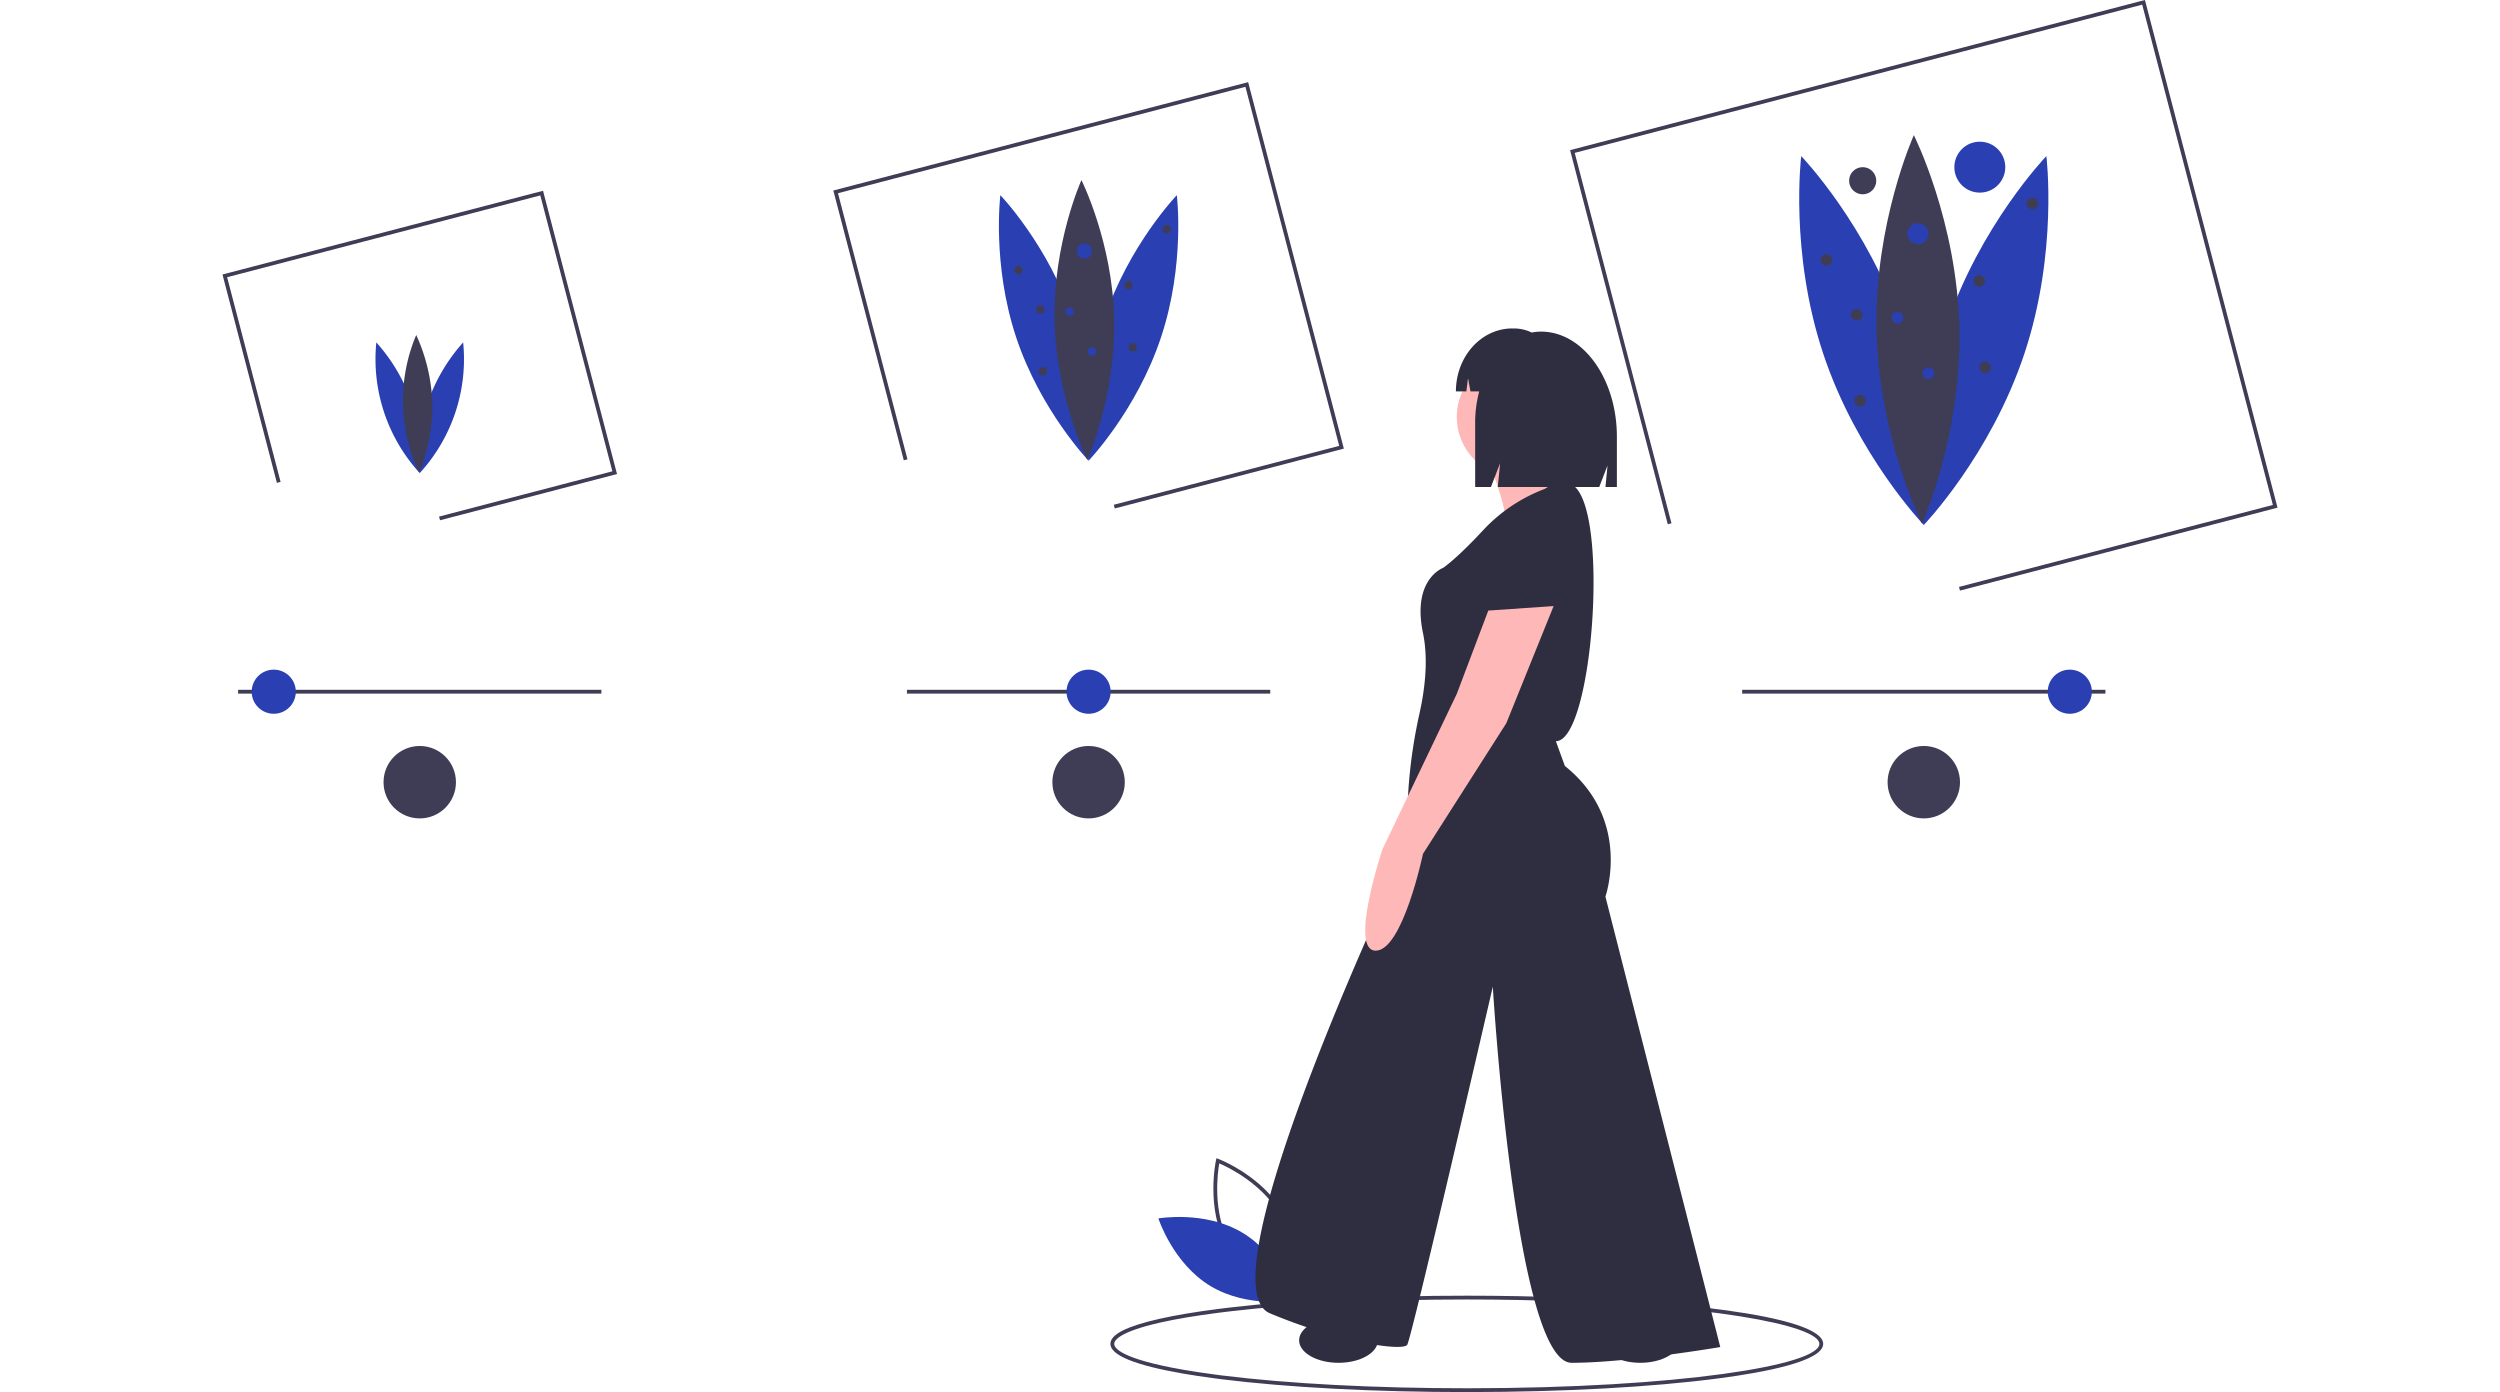 <svg xmlns="http://www.w3.org/2000/svg" data-name="Layer 1" width="1078.276" height="600.417" viewBox="0 0 1078.276 730.417" xmlns:xlink="http://www.w3.org/1999/xlink" style="user-select: auto;"><title style="user-select: auto;">smart_resize</title><rect x="8.199" y="361.936" width="190.613" height="2" fill="#3f3d56" style="user-select: auto;"/><rect x="359.14" y="361.936" width="190.612" height="2" fill="#3f3d56" style="user-select: auto;"/><rect x="797.372" y="361.936" width="190.612" height="2" fill="#3f3d56" style="user-select: auto;"/><circle cx="26.904" cy="362.936" r="11.579" fill="#2a3fb1" style="user-select: auto;"/><circle cx="454.446" cy="362.936" r="11.579" fill="#2a3fb1" style="user-select: auto;"/><circle cx="969.279" cy="362.936" r="11.579" fill="#2a3fb1" style="user-select: auto;"/><path d="M507.014,251.921c12.784,38.474,8.294,74.598,8.294,74.598s-25.216-26.254-38-64.727-8.294-74.598-8.294-74.598S494.231,213.447,507.014,251.921Z" transform="translate(-60.862 -84.792)" fill="#2a3fb1" style="user-select: auto;"/><path d="M523.603,251.921c-12.784,38.474-8.294,74.598-8.294,74.598s25.216-26.254,38-64.727,8.294-74.598,8.294-74.598S536.386,213.447,523.603,251.921Z" transform="translate(-60.862 -84.792)" fill="#2a3fb1" style="user-select: auto;"/><path d="M528.751,252.337c.857,40.533-14.096,73.722-14.096,73.722s-16.343-32.528-17.2-73.06,14.096-73.722,14.096-73.722S527.895,211.804,528.751,252.337Z" transform="translate(-60.862 -84.792)" fill="#3f3d56" style="user-select: auto;"/><circle cx="452.241" cy="131.723" r="3.968" fill="#2a3fb1" style="user-select: auto;"/><circle cx="444.526" cy="163.467" r="2.204" fill="#2a3fb1" style="user-select: auto;"/><circle cx="417.632" cy="141.643" r="2.204" fill="#3f3d56" style="user-select: auto;"/><circle cx="495.448" cy="120.26" r="2.204" fill="#3f3d56" style="user-select: auto;"/><circle cx="429.095" cy="162.365" r="2.204" fill="#3f3d56" style="user-select: auto;"/><circle cx="475.388" cy="149.579" r="2.204" fill="#3f3d56" style="user-select: auto;"/><circle cx="430.418" cy="194.77" r="2.204" fill="#3f3d56" style="user-select: auto;"/><circle cx="477.592" cy="182.204" r="2.204" fill="#3f3d56" style="user-select: auto;"/><circle cx="456.209" cy="184.409" r="2.204" fill="#2a3fb1" style="user-select: auto;"/><polygon points="468.178 266.779 467.672 264.843 585.942 233.953 536.733 45.548 322.95 101.386 359.42 241.014 357.484 241.52 320.51 99.956 538.163 43.107 538.416 44.075 588.383 235.382 468.178 266.779" fill="#3f3d56" style="user-select: auto;"/><path d="M942.017,256.615c17.76,53.45,11.523,103.636,11.523,103.636s-35.032-36.473-52.792-89.923-11.523-103.636-11.523-103.636S924.257,203.165,942.017,256.615Z" transform="translate(-60.862 -84.792)" fill="#2a3fb1" style="user-select: auto;"/><path d="M965.062,256.615c-17.76,53.45-11.523,103.636-11.523,103.636s35.032-36.473,52.792-89.923,11.523-103.636,11.523-103.636S982.822,203.165,965.062,256.615Z" transform="translate(-60.862 -84.792)" fill="#2a3fb1" style="user-select: auto;"/><path d="M972.215,257.193C973.406,313.504,952.632,359.612,952.632,359.612S929.928,314.423,928.737,258.112s19.584-102.419,19.584-102.419S971.025,200.882,972.215,257.193Z" transform="translate(-60.862 -84.792)" fill="#3f3d56" style="user-select: auto;"/><circle cx="889.614" cy="122.635" r="5.513" fill="#2a3fb1" style="user-select: auto;"/><circle cx="878.895" cy="166.736" r="3.063" fill="#2a3fb1" style="user-select: auto;"/><circle cx="841.532" cy="136.416" r="3.063" fill="#3f3d56" style="user-select: auto;"/><circle cx="949.64" cy="106.71" r="3.063" fill="#3f3d56" style="user-select: auto;"/><circle cx="857.458" cy="165.204" r="3.063" fill="#3f3d56" style="user-select: auto;"/><circle cx="921.771" cy="147.442" r="3.063" fill="#3f3d56" style="user-select: auto;"/><circle cx="859.295" cy="210.224" r="3.063" fill="#3f3d56" style="user-select: auto;"/><circle cx="924.833" cy="192.767" r="3.063" fill="#3f3d56" style="user-select: auto;"/><circle cx="895.127" cy="195.83" r="3.063" fill="#2a3fb1" style="user-select: auto;"/><polygon points="911.656 309.886 911.15 307.951 1075.834 264.937 1007.274 2.44 709.52 80.211 760.285 274.567 758.349 275.073 707.079 78.781 1008.704 0 1008.957 0.967 1078.276 266.367 911.656 309.886" fill="#3f3d56" style="user-select: auto;"/><path d="M160.286,296.3a93.222,93.222,0,0,1,4.082,36.711,88.568,88.568,0,0,1-22.782-68.565A93.222,93.222,0,0,1,160.286,296.3Z" transform="translate(-60.862 -84.792)" fill="#2a3fb1" style="user-select: auto;"/><path d="M168.449,296.3a93.222,93.222,0,0,0-4.082,36.711,88.568,88.568,0,0,0,22.782-68.565A93.222,93.222,0,0,0,168.449,296.3Z" transform="translate(-60.862 -84.792)" fill="#2a3fb1" style="user-select: auto;"/><path d="M170.983,296.505a93.222,93.222,0,0,1-6.937,36.28,88.568,88.568,0,0,1-1.527-72.235A93.222,93.222,0,0,1,170.983,296.505Z" transform="translate(-60.862 -84.792)" fill="#3f3d56" style="user-select: auto;"/><polygon points="114.146 272.979 113.64 271.043 204.57 247.293 166.76 102.534 2.44 145.452 30.49 252.842 28.554 253.348 0 144.022 168.19 100.093 207.01 248.723 114.146 272.979" fill="#3f3d56" style="user-select: auto;"/><circle cx="922.071" cy="87.706" r="13.361" fill="#2a3fb1" style="user-select: auto;"/><circle cx="860.612" cy="94.832" r="7.126" fill="#3f3d56" style="user-select: auto;"/><circle cx="103.505" cy="410.416" r="19" fill="#3f3d56" style="user-select: auto;"/><circle cx="454.446" cy="410.416" r="19" fill="#3f3d56" style="user-select: auto;"/><circle cx="892.677" cy="410.416" r="19" fill="#3f3d56" style="user-select: auto;"/><path d="M714.681,815.208H713.75c-48.196,0-93.939-2.396-128.804-6.748l-1.406-.185q-1.43-.188-2.826-.377c-5.472-.722-10.828-1.531-15.913-2.405-25.25-4.396-38.051-9.637-38.051-15.575,0-4.926,8.396-9.22,25.669-13.126,8.311-1.878,18.57-3.609,30.493-5.146,2.172-.29,4.408-.561,6.695-.82,34.152-3.996,78.242-6.197,124.143-6.197,9.073,0,18.255.088,27.289.26C817.96,766.363,900.75,774.823,900.75,789.918c0,9.016-29.934,14.834-55.046,18.128C810.748,812.63,764.216,815.174,714.681,815.208ZM713.75,766.628c-45.826,0-89.833,2.196-123.914,6.184q-3.415.39-6.664.817c-11.866,1.529-22.062,3.249-30.312,5.114-21.762,4.921-24.111,9.454-24.111,11.175,0,2.186,3.546,7.886,36.392,13.604,5.058.869,10.387,1.675,15.839,2.395.93.128,1.869.251,2.818.375l1.402.185c34.778,4.341,80.433,6.731,128.549,6.731h.93c110.106-.076,184.07-12.104,184.07-23.29,0-9.835-59.006-21.139-157.749-23.03C731.979,766.715,722.811,766.628,713.75,766.628Z" transform="translate(-60.862 -84.792)" fill="#3f3d56" style="user-select: auto;"/><path d="M623.487,768.674l-1.073-.402c-.236-.089-23.708-9.082-34.704-29.474-10.996-20.393-5.612-44.945-5.556-45.19l.253-1.118,1.073.402c.236.089,23.708,9.082,34.704,29.474,10.996,20.393,5.612,44.945,5.556,45.19Zm-34.017-30.825c9.296,17.241,27.845,26.079,32.545,28.097.894-5.037,3.696-25.406-5.592-42.631-9.287-17.223-27.843-26.074-32.545-28.097C582.984,700.258,580.183,720.625,589.471,737.849Z" transform="translate(-60.862 -84.792)" fill="#3f3d56" style="user-select: auto;"/><path d="M596.113,731.645c19.761,11.889,27.371,35.503,27.371,35.503s-24.428,4.339-44.188-7.55-27.371-35.503-27.371-35.503S576.353,719.756,596.113,731.645Z" transform="translate(-60.862 -84.792)" fill="#2a3fb1" style="user-select: auto;"/><path d="M749.851,347.256s-16.544-2.363-24.816,28.361-10.635,33.088-10.635,33.088,48.45,7.09,49.632,4.727S774.667,354.347,749.851,347.256Z" transform="translate(-60.862 -84.792)" fill="#2f2e41" style="user-select: auto;"/><circle cx="679.535" cy="218.741" r="31.906" fill="#ffb8b8" style="user-select: auto;"/><path d="M726.216,329.531s10.635,27.179,7.09,30.725,43.723,8.272,43.723,8.272,3.545-17.726-10.635-28.361c0,0-5.909-17.726-4.727-21.271S726.216,329.531,726.216,329.531Z" transform="translate(-60.862 -84.792)" fill="#ffb8b8" style="user-select: auto;"/><path d="M754.578,341.348a85.216,85.216,0,0,0-31.906,21.271c-14.181,15.362-21.271,20.089-21.271,20.089s-16.544,5.909-10.635,34.27c2.954,14.181.886,30.134-1.92,42.542a265.822,265.822,0,0,0-6.352,58.656v12.247S573.775,758.493,610.408,773.856s69.721,20.089,72.085,16.544,44.905-187.893,44.905-187.893,11.817,197.346,41.36,197.346,77.993-8.272,77.993-8.272l-60.267-236.343s14.181-40.178-21.271-68.539l-4.727-12.999c19.604.01,28.566-124.07,8.272-134.715C768.758,338.984,764.031,335.439,754.578,341.348Z" transform="translate(-60.862 -84.792)" fill="#2f2e41" style="user-select: auto;"/><path d="M725.035,405.16l-16.544,43.723-38.997,81.538s-17.726,53.177-3.545,53.177,24.816-50.814,24.816-50.814l43.723-68.539,24.816-61.449Z" transform="translate(-60.862 -84.792)" fill="#ffb8b8" style="user-select: auto;"/><ellipse cx="585.589" cy="703.244" rx="20.68" ry="11.817" fill="#2f2e41" style="user-select: auto;"/><ellipse cx="743.938" cy="703.244" rx="20.68" ry="11.817" fill="#2f2e41" style="user-select: auto;"/><path d="M752.714,258.79h-0a25.341,25.341,0,0,0-4.893.487,21.442,21.442,0,0,0-9.34-2.153h-.848c-16.345,0-29.595,14.79-29.595,33.035v0h5.477l.885-6.732,1.297,6.732h4.562a64.576,64.576,0,0,0-2.119,16.55V340.333h8.28l4.794-12.458L730.016,340.333H783.239l4.358-11.325-1.09,11.325H792.5V313.932C792.5,283.478,774.687,258.79,752.714,258.79Z" transform="translate(-60.862 -84.792)" fill="#2f2e41" style="user-select: auto;"/></svg>